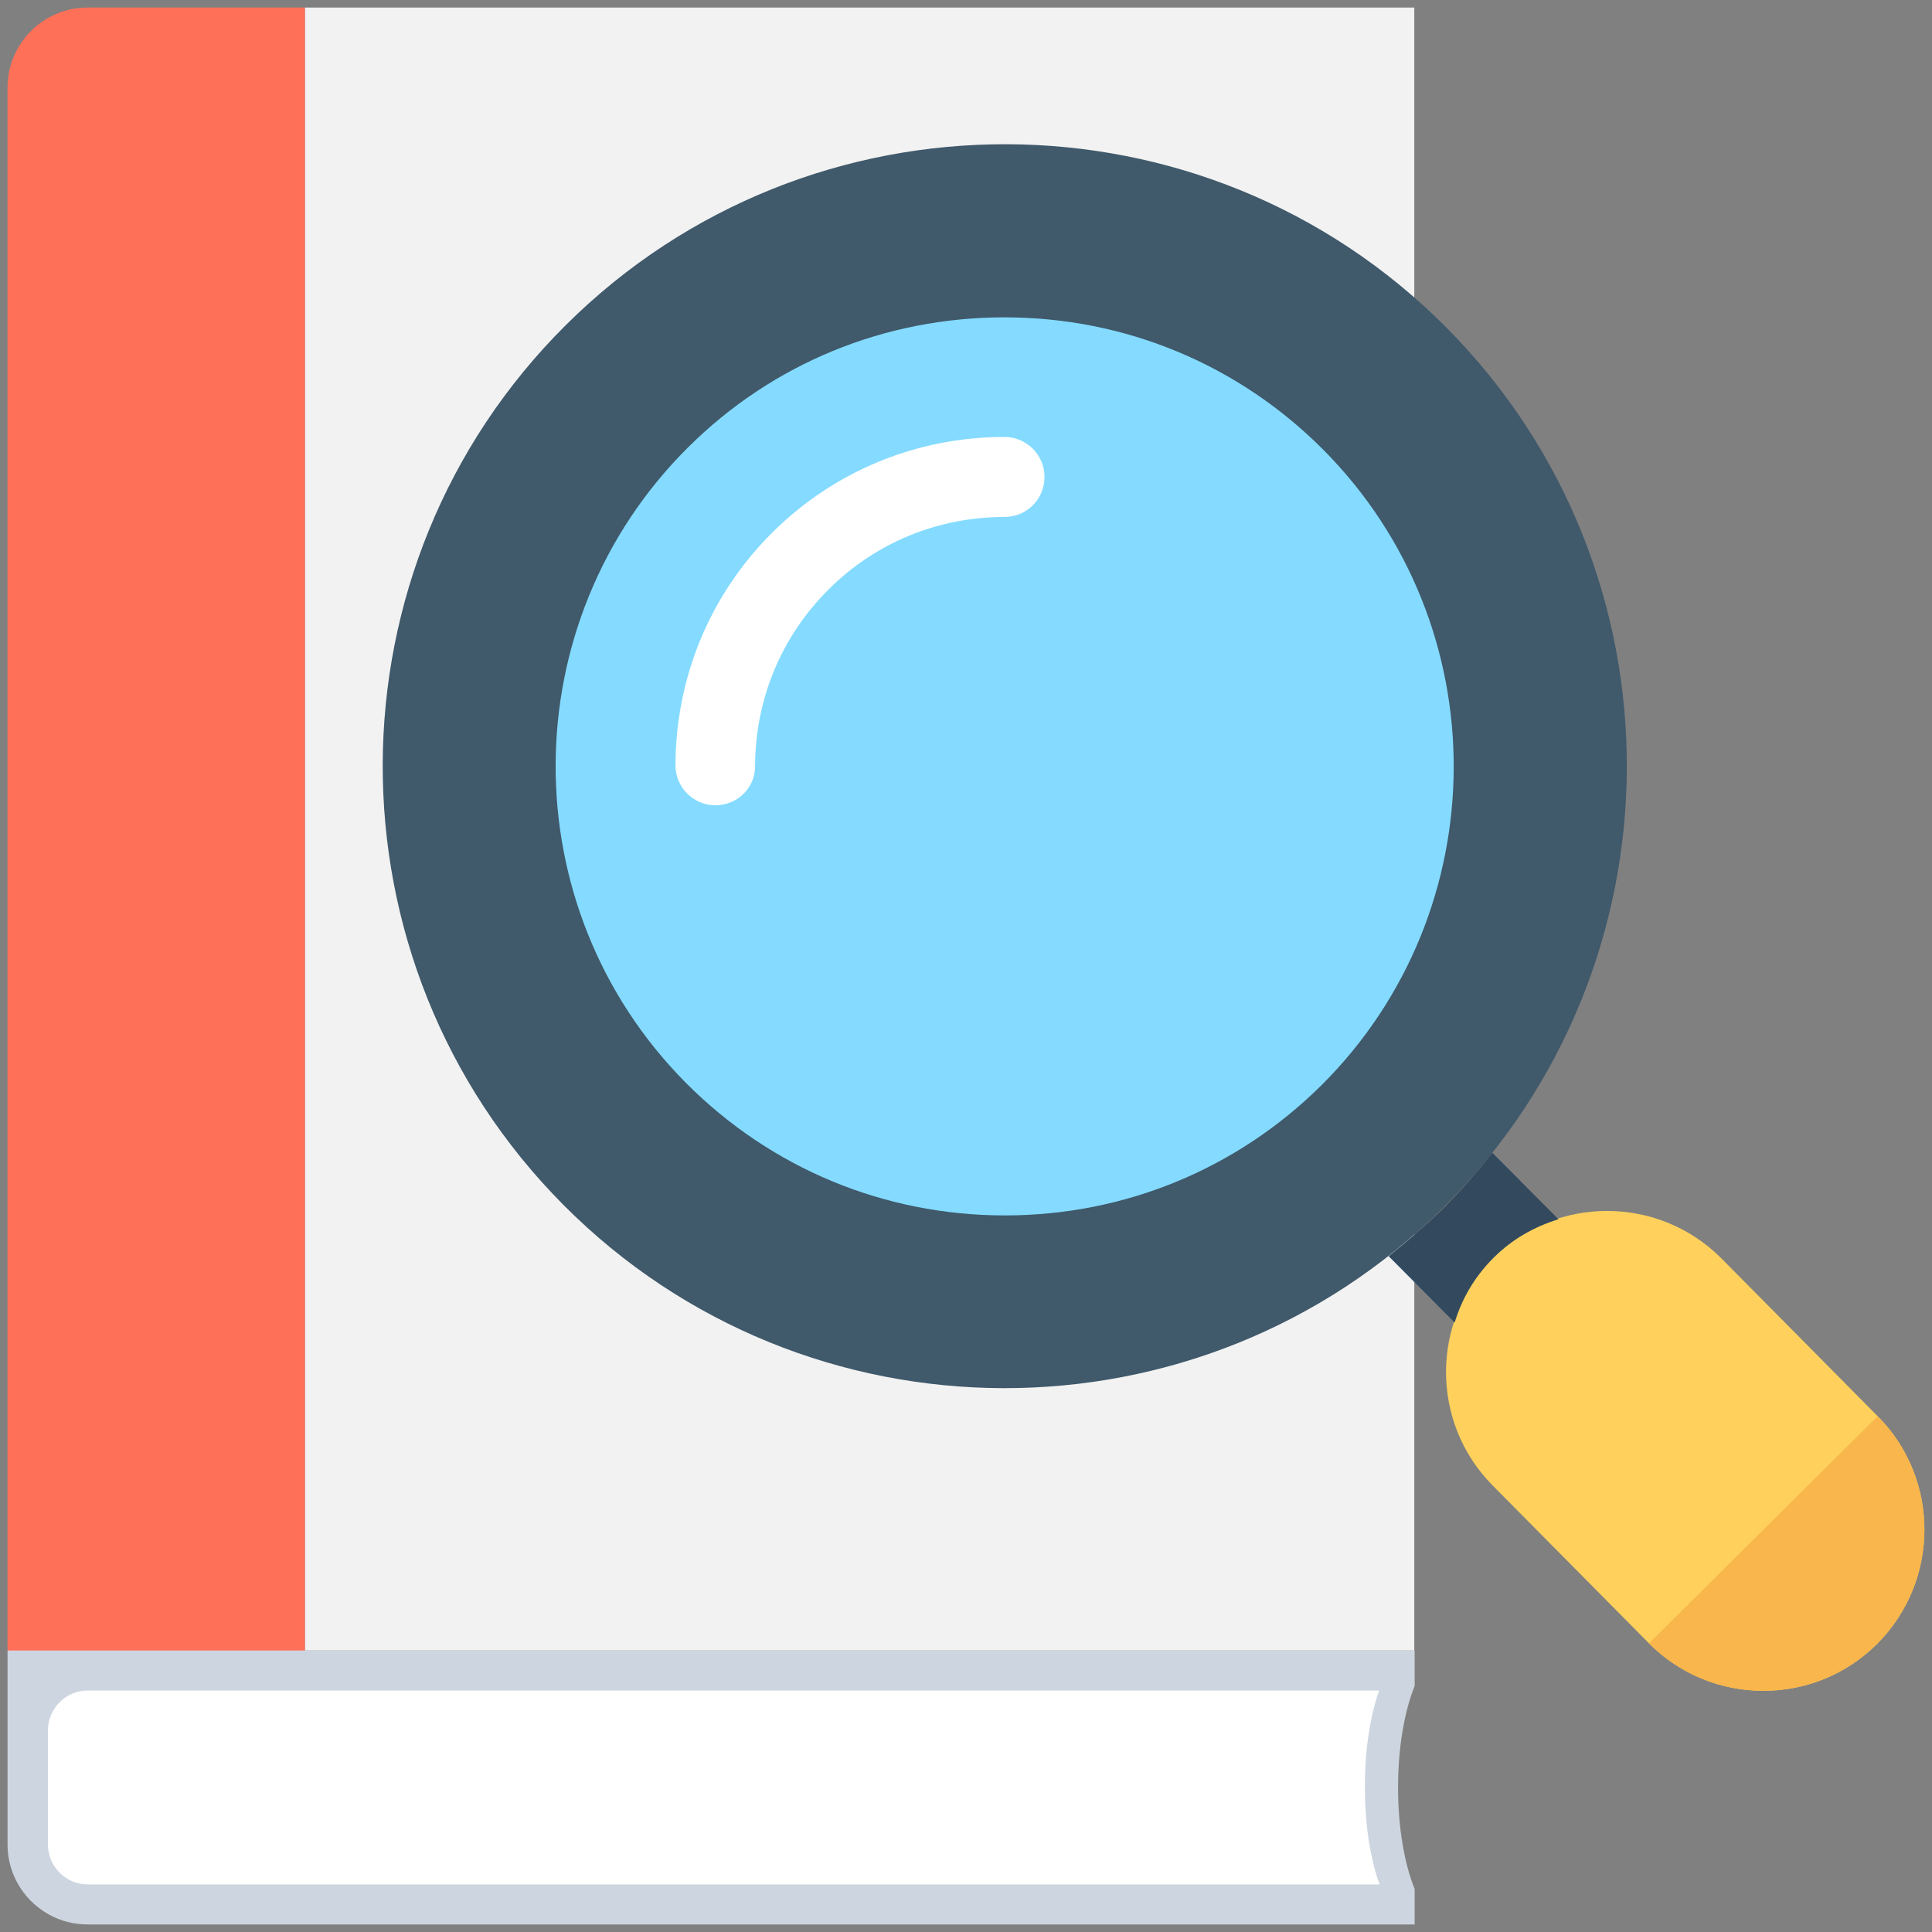 <?xml version="1.0" encoding="utf-8"?>
<!-- Generator: Adobe Illustrator 18.0.0, SVG Export Plug-In . SVG Version: 6.00 Build 0)  -->
<!DOCTYPE svg PUBLIC "-//W3C//DTD SVG 1.1//EN" "http://www.w3.org/Graphics/SVG/1.1/DTD/svg11.dtd">
<svg version="1.1" id="Layer_1" xmlns="http://www.w3.org/2000/svg" xmlns:xlink="http://www.w3.org/1999/xlink" x="0px" y="0px"
	 viewBox="0 0 512 512" enable-background="new 0 0 512 512" xml:space="preserve">
<rect x="0" y="0" width="512" height="512" fill="#808080" stroke="none"/>
<g>
	<rect x="80.8" y="2" fill="#F2F2F2" width="294" height="435.4"/>
	<path fill="#FF7058" d="M23.2,2C11.5,2,2,11.5,2,23.2v414.3h78.8V2H23.2z"/>
	<path fill="#CDD6E0" d="M374.8,437.4H2v51.4c0,11.7,9.5,21.2,21.2,21.2h351.7v-9.4c-2.7-6.6-4.4-16.2-4.4-26.9
		c0-10.7,1.7-20.2,4.4-26.9V437.4z"/>
	<path fill="#FFFFFF" d="M365.5,448H23.3c-5.8,0-10.6,4.7-10.6,10.6v30.2c0,5.8,4.7,10.6,10.6,10.6h342.3
		c-2.4-6.6-3.9-15.7-3.9-25.7S363.1,454.6,365.5,448z"/>
	<path fill="#FFD15C" d="M497.4,435.7L497.4,435.7c-16.7,16.6-43.8,16.5-60.4-0.2l-41.4-41.8c-16.6-16.7-16.5-43.8,0.2-60.4l0,0
		c16.7-16.6,43.8-16.5,60.4,0.2l41.4,41.8C514.2,392,514.1,419,497.4,435.7z"/>
	<path fill="#F8B64C" d="M497.4,435.7L497.4,435.7c-16.7,16.6-43.8,16.5-60.4-0.2l60.6-60.2C514.2,392,514.1,419,497.4,435.7z"/>
	<path fill="#40596B" d="M383.3,86.8C319.2,22.3,214.5,22,150,86.1c-64.5,64.1-64.8,168.7-0.7,233.2c64.1,64.5,168.7,64.8,233.2,0.7
		S447.4,151.3,383.3,86.8z"/>
	<path fill="#84DBFF" d="M266.3,322.1c-32,0-62-12.5-84.5-35.1c-46.3-46.6-46-122.1,0.5-168.4c22.4-22.3,52.2-34.5,83.9-34.5
		c32,0,62,12.5,84.5,35.1c46.3,46.6,46,122.1-0.5,168.4C327.8,309.8,298,322.1,266.3,322.1L266.3,322.1z"/>
	<path fill="#FFFFFF" d="M189.6,213.4C189.6,213.4,189.6,213.4,189.6,213.4c-5.9,0-10.6-4.8-10.6-10.6c0.1-23.4,9.2-45.3,25.7-61.7
		c16.4-16.3,38.3-25.3,61.5-25.3c5.8,0,10.6,4.7,10.6,10.6s-4.7,10.6-10.6,10.6c-17.6,0-34.2,6.8-46.6,19.2
		c-12.5,12.4-19.4,29-19.5,46.7C200.2,208.7,195.5,213.4,189.6,213.4z"/>
	<path fill="#334A5E" d="M395.8,333.3c5-5,10.9-8.2,17.2-10.2l-17.5-17.6c-4,5-8.2,9.9-12.9,14.6c-4.7,4.6-9.6,8.8-14.6,12.8
		l17.5,17.6C387.4,344.2,390.8,338.3,395.8,333.3z"/>
</g>
</svg>
